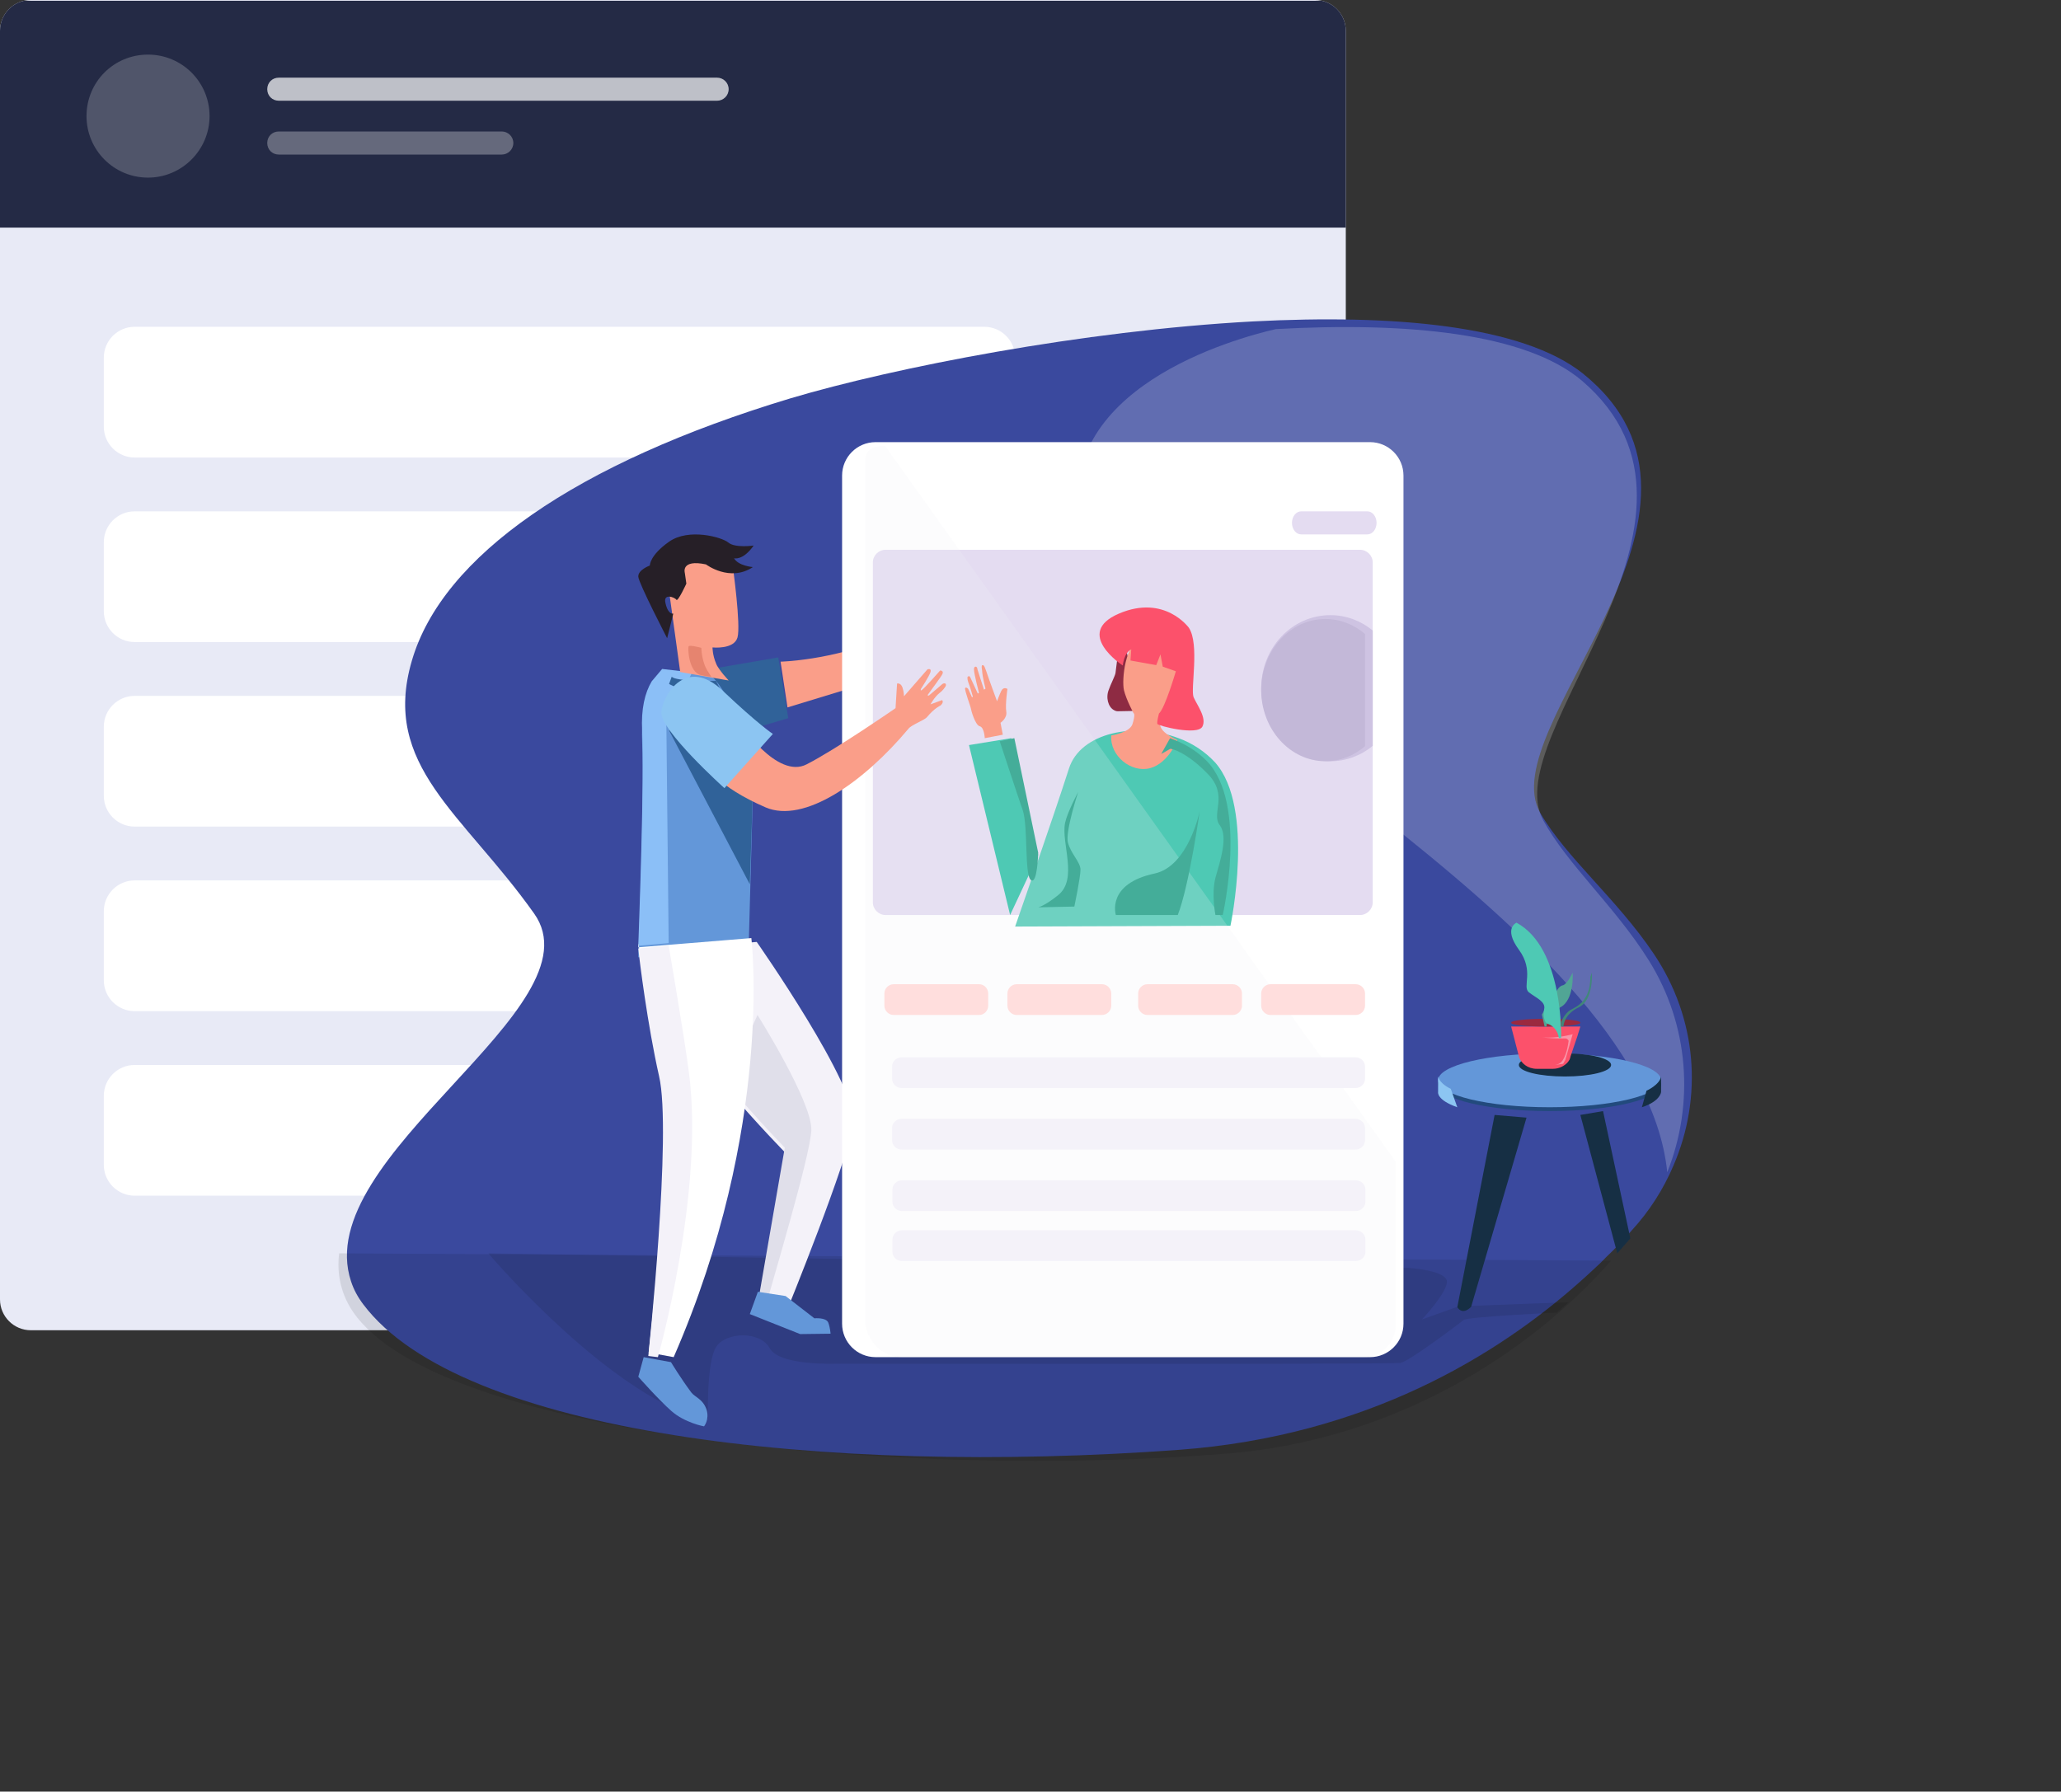 <svg version="1.2" xmlns="http://www.w3.org/2000/svg" viewBox="0 0 536 466" width="536" height="466"><rect x="0" y="0" width="536" height="466" fill="#333333" stroke="none"/><defs><clipPath clipPathUnits="userSpaceOnUse" id="cp1"><path d="m0 8c0-4.42 3.58-8 8-8h334c4.42 0 8 3.58 8 8v330c0 4.42-3.58 8-8 8h-334c-4.42 0-8-3.58-8-8z"/></clipPath><clipPath clipPathUnits="userSpaceOnUse" id="cp2"><path d="m440 83.05h-349.78v295.95h349.78z"/></clipPath><clipPath clipPathUnits="userSpaceOnUse" id="cp3"><path d="m438 85.05h-157.82v219.84h157.82z"/></clipPath></defs><style>.a{fill:#e8eaf6}.b{fill:#242a45}.c{opacity:.2;fill:#fff}.d{opacity:.7;fill:#fff}.e{opacity:.3;fill:#fff}.f{fill:#fff}.g{fill:#3a499e}.h{fill:#306299}.i{fill:#fa9e89}.j{opacity:.1}.k{fill:#162f44}.l{fill:#f4f2f9}.m{fill:#e0dfea}.n{fill:#6397d9}.o{fill:#8bbff7}.p{fill:#e4dcf1}.q{fill:#8e2b43}.r{fill:#4ec9b4}.s{opacity:.2;fill:#f4f2f9}.t{fill:#ffdedd}.u{fill:#fc516b}.v{fill:#44ad99}.w{fill:#261f27}.x{fill:#224a7d}.y{fill:#8cc5f2}.z{fill:#9b293f}.A{fill:#f995a9}.B{fill:#51a595}.C{fill:#41877a}.D{fill:#e6846f}.E{fill:#cec3e2}.F{fill:#c3b8d8}</style><path class="a" d="m0 8c0-4.4 3.6-8 8-8h334c4.4 0 8 3.6 8 8v330c0 4.4-3.6 8-8 8h-334c-4.4 0-8-3.6-8-8z"/><g clip-path="url(#cp1)"><path fill-rule="evenodd" class="b" d="m-3.5 0.2h547v59h-547z"/><path class="c" d="m38.5 46.2c-8.9 0-16-7.2-16-16 0-8.9 7.1-16 16-16 8.8 0 16 7.1 16 16 0 8.8-7.2 16-16 16z"/><path class="d" d="m69.5 23.2c0-1.7 1.3-3 3-3h114c1.6 0 3 1.3 3 3 0 1.7-1.4 3-3 3h-114c-1.7 0-3-1.3-3-3z"/><path class="e" d="m69.5 37.2c0-1.7 1.3-3 3-3h58c1.6 0 3 1.3 3 3 0 1.7-1.4 3-3 3h-58c-1.7 0-3-1.3-3-3z"/></g><path class="f" d="m27 93c0-4.4 3.6-8 8-8h221c4.4 0 8 3.6 8 8v18c0 4.4-3.6 8-8 8h-221c-4.4 0-8-3.6-8-8z"/><path class="f" d="m27 141c0-4.4 3.6-8 8-8h221c4.4 0 8 3.6 8 8v18c0 4.4-3.6 8-8 8h-221c-4.4 0-8-3.6-8-8z"/><path class="f" d="m27 189c0-4.4 3.6-8 8-8h221c4.4 0 8 3.6 8 8v18c0 4.4-3.6 8-8 8h-221c-4.4 0-8-3.6-8-8z"/><path class="f" d="m27 237c0-4.4 3.6-8 8-8h221c4.4 0 8 3.6 8 8v18c0 4.4-3.6 8-8 8h-221c-4.4 0-8-3.6-8-8z"/><path class="f" d="m27 285c0-4.4 3.6-8 8-8h221c4.4 0 8 3.6 8 8v18c0 4.4-3.6 8-8 8h-221c-4.4 0-8-3.6-8-8z"/><g clip-path="url(#cp2)"><path fill-rule="evenodd" class="g" d="m91.3 333.3q1 3.1 3.2 6c25.2 33.4 119.3 44.6 212.2 37.8 48.5-3.6 82.7-24.5 104.3-43.8q1.7-1.5 3.4-3.1 1.8-1.6 3.4-3.3 1.7-1.6 3.3-3.3 1.7-1.7 3.2-3.5c4.7-5.1 8.3-10.8 10.9-16.9 7.7-17.8 6.2-38.3-5.1-55.1-9.6-14.3-22.7-24.9-29.5-36.6-12.9-22.3 55.4-78.7 11-114.4-15.8-12.5-49.2-15.4-85.7-13.5-44.4 2.4-93.4 12-120.3 20-55.7 16.8-90.6 41-98.5 68.3-8 27.3 13.3 39.6 31.8 65.7 17.5 24.5-58.5 63-47.6 95.7z"/></g><path fill-rule="evenodd" class="h" d="m185.5 173.9l16.9-2.9 2.6 15.8-21 6.2z"/><path fill-rule="evenodd" class="i" d="m203 172.1c0 0 13.2-0.3 27-6.1l-6.5 12.3-18.7 5.7z"/><g clip-path="url(#cp3)"><path fill-rule="evenodd" class="c" d="m280.9 137.2c8.1 40.1 146 101.7 152.7 167.7 7.1-17.8 5.7-38.3-4.8-55.1-8.9-14.2-21.1-24.8-27.5-36.5-12-22.3 51.6-78.6 10.2-114.2-14.6-12.5-45.7-15.4-79.7-13.5-10.4 2.4-58.2 15.3-50.9 51.6z"/></g><path fill-rule="evenodd" class="j" d="m88.2 326c-1 7.9 2.3 13.3 3.6 15.2 22.4 32.7 144.5 43.6 227.1 36.9 43.2-3.4 78.6-25.7 100.1-50.2z"/><path fill-rule="evenodd" class="j" d="m366.4 329.8c0 0 10.1 0.6 9.9 3.7-0.2 3-6.5 9.7-6.5 9.7l9.5-3.4 28.7-1.1-3.1 2.7c0 0-23.1 1.1-24.2 1.9-1 0.8-14.2 10.8-16.5 11.2-2.3 0.4-146.7 0.2-146.7 0.2 0 0-14.8 0.6-17.3-4-2.5-4.6-11.5-4.3-14-0.3-2.5 4-2.1 18.6-2.1 18.6 0 0-6.8-1.8-7.2-1.9-23.5-10-49.9-41.1-49.9-41.1z"/><path fill-rule="evenodd" class="k" d="m397 290.7l-14.4 49.2c0 0-2.1 2.4-3.6 0.1l9.7-50zm19.9-1.7l7.1 33.1-3.4 3.9-9.6-36z"/><path fill-rule="evenodd" class="l" d="m204.5 300.1l-6 34.2-1 5.7 2.2 0.3h0.1l4.8 0.7c0 0 16-39.3 17.3-48.8 1.4-9.4-25.1-47.2-25.1-47.2l-28.8 2.4c-0.7 8.3 10.8 23.8 21.1 35.8 8.1 9.5 15.4 16.9 15.4 16.9z"/><path fill-rule="evenodd" class="m" d="m204.1 298.5l-6.9 39.8 2.2 0.3 0.1 0.4v-0.4c0.9-3.8 11.2-37.7 11.5-44.6 0.3-7.3-14-30-14-30l-8 17.7c7.9 9.5 15.1 16.8 15.1 16.8z"/><path fill-rule="evenodd" class="n" d="m166 249l28.7-2.4 1.3-47.7c0 0-7-24.9-14.7-24.9-4.5 0-9 1.8-11.7 6.2-1.8 3-2.9 7.2-2.6 12.9 0.6 12.8-0.7 48.9-1 55q0 0.9 0 0.9z"/><path fill-rule="evenodd" class="o" d="m173.9 245.3l-0.6-56.8 6.7-13.6-7.8-0.9-2.7 3.2c-1.8 3-2.8 7.2-2.5 12.9 0.6 12.8-0.8 49.8-1 55.9z"/><path fill-rule="evenodd" class="h" d="m174 190l21 40 0.6-18 0.4-14.6-17.5-7.4z"/><path fill-rule="evenodd" class="f" d="m227.7 353h128.6c4.8 0 8.7-3.9 8.7-8.7v-220.6c0-4.8-3.9-8.7-8.7-8.7h-128.6c-4.8 0-8.7 3.9-8.7 8.7v220.6c0 4.8 3.9 8.7 8.7 8.7z"/><path fill-rule="evenodd" class="p" d="m227 146.3v88.4c0 1.8 1.5 3.3 3.3 3.3h123.4c1.8 0 3.3-1.5 3.3-3.3v-88.4c0-1.8-1.5-3.3-3.3-3.3h-123.4c-1.8 0-3.3 1.5-3.3 3.3z"/><path fill-rule="evenodd" class="q" d="m291.1 167l1.6 1.2 3.3 14.4-0.1 2.3-5.2 0.1q-0.5 0-1-0.3c-1.5-0.8-2.2-3.3-1.3-5.4 0.4-1.2 1.5-3.3 1.7-4.2 0.3-2.2 1-8.1 1-8.1z"/><path fill-rule="evenodd" class="r" d="m264 241l54.2-0.2h1.8c0 0 6.5-30.7-4-42.5-2.6-2.8-5.9-5-9.5-6.3-11.3-4.3-25.5-1.5-28.5 7.9-4 12.5-14 41.1-14 41.1z"/><path fill-rule="evenodd" class="i" d="m306.2 192.5c0 0-2.3 6-7.1 7.3-4.9 1.3-10.5-3.2-10.1-8.5 0 0 4.7-0.7 5.5-2.9 0.9-2.8 0.3-2.9 0.3-2.9 0 0-1.9-3.5-2.5-6-0.6-2.6 0.3-12.4 4.6-13.3 2.7-0.6 7 0.3 10.1 4.7 0 0-1.5 8.6-3.7 12.7-2.1 4.1-3.2 6 2.9 8.9z"/><path fill-rule="evenodd" class="s" d="m230.2 116l132.8 186.2v42.3c0 4.7-3.7 8.5-8.3 8.5h-120.1c-5.3 0-9.6-4.4-9.6-9.9v-223.3c0-2.9 2.3-3.9 5.2-3.8z"/><path fill-rule="evenodd" class="r" d="m270 222.4l-7-30.4-11 1.8 10.7 44.2z"/><path fill-rule="evenodd" class="i" d="m260.8 191.1l-0.6-3.1c0 0 1.8-1.2 1.5-2.9-0.3-1.8 0.3-5.9 0.3-5.9 0 0-1-0.7-1.6 0.5-0.4 0.8-1.1 2.7-1.1 2.7 0 0-2.3-6.2-2.8-7.8-0.3-0.7-0.5-1.7-1-1.6-0.3 0.1-0.2 0.7-0.1 1.3 0.1 1.9 0.9 4.8 0.9 4.8l-0.4 0.3-1.7-5.3c0-0.3-0.2-0.7-0.4-0.7-0.3 0-0.5 0.1-0.5 0.7 0 1.2 1.3 6.1 1.3 6.1l-0.3 0.2-2-4.3c-0.1-0.3-0.6-0.3-0.7 0.1 0 0.3 0 0.6 0.2 1.2 0.6 1.5 1.2 3.8 1.2 3.8l-0.2 0.2-1-2.2c-0.2-0.3-0.7-0.5-0.8-0.2-0.2 0.5 1.5 5 1.5 5.3 0 0.3 1.1 4.3 2.3 4.6 1.2 0.3 1.3 3.1 1.3 3.1z"/><path fill-rule="evenodd" class="t" d="m330.4 264h22.2c1.3 0 2.4-1.1 2.4-2.4v-3.2c0-1.3-1.1-2.4-2.4-2.4h-22.2c-1.3 0-2.4 1.1-2.4 2.4v3.2c0 1.3 1.1 2.4 2.4 2.4zm-32 0h22.2c1.3 0 2.4-1.1 2.4-2.4v-3.2c0-1.3-1.1-2.4-2.4-2.4h-22.2c-1.3 0-2.4 1.1-2.4 2.4v3.2c0 1.3 1.1 2.4 2.4 2.4zm-34 0h22.2c1.3 0 2.4-1.1 2.4-2.4v-3.2c0-1.3-1.1-2.4-2.4-2.4h-22.2c-1.3 0-2.4 1.1-2.4 2.4v3.2c0 1.3 1.1 2.4 2.4 2.4zm-32 0h22.3c1.2 0 2.3-1.1 2.3-2.4v-3.2c0-1.3-1.1-2.4-2.3-2.4h-22.3c-1.3 0-2.4 1.1-2.4 2.4v3.2c0 1.3 1.1 2.4 2.4 2.4z"/><path fill-rule="evenodd" class="l" d="m232 280.6v-3.2c0-1.3 1.1-2.4 2.5-2.4h118c1.4 0 2.5 1.1 2.5 2.4v3.2c0 1.3-1.1 2.4-2.5 2.4h-118c-1.4 0-2.5-1.1-2.5-2.4zm2.5 18.4c-1.4 0-2.5-1.1-2.5-2.4v-3.2c0-1.3 1.1-2.4 2.5-2.4h118c1.4 0 2.5 1.1 2.5 2.4v3.2c0 1.3-1.1 2.4-2.5 2.4zm-2.4 13.6v-3.2c0-1.3 1.1-2.4 2.5-2.4h117.9c1.5 0 2.6 1.1 2.6 2.4v3.2c0 1.3-1.1 2.4-2.6 2.4h-117.9c-1.4 0-2.5-1.1-2.5-2.4zm0 13v-3.2c0-1.3 1.1-2.4 2.5-2.4h117.9c1.5 0 2.6 1.1 2.6 2.4v3.2c0 1.3-1.1 2.4-2.6 2.4h-117.9c-1.4 0-2.5-1.1-2.5-2.4z"/><path fill-rule="evenodd" class="u" d="m309.2 163.3c0 0-6.3-8.8-18.2-3.7-11.9 5.1 1 13.5 1 13.5 0 0 0.3-3.3 2.2-4.2l-0.2 2.9 6.7 1.2 1.1-2.8 0.6 3.2 3.4 1.2c0 0-2.8 9.6-4.4 11 0 0-0.6 2.3-0.4 2.7 0.2 0.5 10.4 3.1 11.7 0.7 1.2-2.3-1.4-5.6-2.3-7.7-0.8-2.2 1.6-13.7-1.2-18z"/><path fill-rule="evenodd" class="p" d="m338.4 139h17.2c1.3 0 2.4-1.3 2.4-3 0-1.7-1.1-3-2.4-3h-17.2c-1.3 0-2.4 1.3-2.4 3 0 1.7 1.1 3 2.4 3z"/><path fill-rule="evenodd" class="v" d="m312 211c0 0-2.7 19.3-5.7 27h-16.1c0 0-2.6-8.1 10.1-10.8 8.8-1.9 11.7-16.2 11.7-16.2zm-31.6-5c0 0-3.3 10-2.7 13 0.7 3 3.3 5.2 3.3 7.2 0 2-1.6 9.6-1.6 9.6l-9.4 0.2c0 0 1.6-0.3 5.1-3.1 5.4-4.2 0.8-13.6 1.9-18.9 0.6-2.8 3.4-8 3.4-8zm-10.4 15.8c0 0-0.2 8.4-1.9 7.1-1.7-1.3-0.7-13.8-2.1-18.1-1.5-4.3-6-18-6-18l3.8-0.8z"/><path fill-rule="evenodd" class="i" d="m244.6 183.5c0 0-1.6 0.7-3.5 3-0.6 0.8-4 2-4.8 3-11.7 14-27.2 24.8-37.2 20.5-12.7-5.5-15.1-10.6-15.1-10.6l8.4-11.3c0 0 9.7 14.7 17.4 10.7 7.8-4 23.1-14.6 23.1-14.6l0.4-6.4c0 0 0.9-0.3 1.4 1 0.4 1.2 0.4 2.3 0.4 2.3l6.1-7c0 0 1.1-0.4 0.8 0.7-0.4 1.2-2.5 4.4-2.5 4.4 0 0-0.2 0.6 0.2 0.3 0.6-0.3 4.8-5.1 4.8-5.1 0 0 1 0 0.6 0.9-0.3 0.7-2.9 4.1-3.8 5.4-0.2 0.3 0.3 0.2 0.3 0.2l3.5-3c0.5-0.3 1-0.2 0.9 0.4-0.1 0.4-1 1.5-1.6 1.9-1.4 1.1-2.4 3-2.4 3l3-1.1c0 0 0.6 0.5-0.4 1.4zm-54-36c0 0 2.1 15.1 1.2 18.3-0.9 3.2-6.5 2.6-6.5 2.6 0 0 0 2 0.9 4.1 0.3 0.9 1.2 2 1.9 2.9 0.8 0.9 1.4 1.6 1.4 1.6l-12.6-2.2-3.9-28.3c15.1-8.4 17.6 1 17.6 1z"/><path fill-rule="evenodd" class="w" d="m183.6 146.8c0 0 6.2 4.7 12.2 0.7 0 0-3.8-0.3-4.9-2.3 0 0 2.3 0.7 5.1-3.3 0 0-4.9 0.7-6.6-0.8-1.7-1.4-10.3-3.8-15.4-0.2-5.1 3.6-5 6.2-5 6.2 0 0-3.1 1.1-3 2.9 0.1 1.7 7.5 16 7.5 16l1.6-6.4c0 0-1.3 0.4-2-2.6-0.8-2.9 2.5-1.6 2.8-1 0.4 0.6 2.6-4.2 2.6-4.2l-0.4-2.8c0 0-1.1-3.6 5.5-2.2z"/><path fill-rule="evenodd" class="f" d="m171.8 279.4c3.6 14.5-3.1 72.4-3.1 72.4l6.5 1.2c26.2-60 20.2-109 20.2-109l-29.4 2.4c0 0 0.1-1.2 0.1-0.9 0.3 3 2.4 20.7 5.7 33.9z"/><path fill-rule="evenodd" class="n" d="m197.1 336l-2.1 5.8 13.1 5.2 7.9-0.1c0 0-0.1-1.6-0.6-2.9-0.6-1.4-3.6-1.1-3.6-1.1l-7.5-5.8zm-29.7 17l-1.4 5.1c0 0 5.2 5.9 8.6 8.9 3.5 3.1 8.5 4 8.5 4 0 0 1.4-1.7 0.7-4.2-0.9-2.9-3.1-3.4-4-4.6-2.7-3.6-5.3-7.9-5.3-7.9z"/><path fill-rule="evenodd" class="x" d="m374 282c0 3.9 13 7 29 7 16 0 29-3.1 29-7 0-3.9-13-7-29-7-16 0-29 3.1-29 7z"/><path fill-rule="evenodd" class="n" d="m374 281c0 3.9 13 7 29 7 16 0 29-3.1 29-7 0-3.9-13-7-29-7-16 0-29 3.1-29 7z"/><path fill-rule="evenodd" class="k" d="m407 274c6.6 0 12 1.3 12 3 0 1.7-5.4 3-12 3-6.6 0-12-1.3-12-3 0-1.7 5.4-3 12-3zm25 6v4c0 0-0.1 2.4-5 4l1.2-4.3c0 0 3.4-1.5 3.8-3.7z"/><path fill-rule="evenodd" class="y" d="m374 280v4.1c0 0-0.4 2 5 3.9l-1.7-4.8c0 0-2.8-1.2-3.3-3.2z"/><path fill-rule="evenodd" class="u" d="m393 267l2 7.7c0.5 1.9 2.4 3.3 4.6 3.3h4.3c1.5 0 3-0.7 3.9-1.8q0.1-0.1 0.2-0.3 0.1-0.1 0.2-0.3 0-0.1 0.1-0.3 0.1-0.2 0.1-0.4l1.8-5.3 0.8-2.6z"/><path fill-rule="evenodd" class="z" d="m393 266c0 0.6 4 1 9 1 5 0 9-0.4 9-1 0-0.6-4-1-9-1-5 0-9 0.4-9 1z"/><path fill-rule="evenodd" class="A" d="m405.4 276.7q-0.5 0.2-1 0.3l2.1-0.3q0.1-0.2 0.2-0.3 0.1-0.2 0.2-0.4 0.1-0.1 0.2-0.3 0-0.2 0.1-0.4l1.6-5.6c0.1-0.3 0.2-0.7 0.2-0.7 0 0-4.2 1.2-8 0.8 1.2 0.2 4.3 0.4 6.2 0.3q0.1 0 0.3 0.1 0.1 0 0.2 0.2 0.2 0.1 0.2 0.2 0.1 0.2 0 0.4c-0.2 1.6-0.9 5-2.5 5.7z"/><path fill-rule="evenodd" class="B" d="m401 263.9l0.7 3.1h0.5c0 0 0-3.1 3.6-5 3.7-1.9 3.2-9 3.2-9-0.1 0.2-1.5 3.1-2.6 3.3-1.1 0.2-1.8 1.9-1.8 1.9 0 0-0.5 0.8-1.1 0.6-0.6-0.1-1.2 1.5-1.2 1.5l-0.3 1.8z"/><path fill-rule="evenodd" class="r" d="m406 270c0 0 0.7-23.4-11.6-30 0 0-3.5 1.4 0.6 7 4.1 5.6 0.8 9.6 2.6 11.1 1.8 1.4 4.4 2.4 4 4.3-0.4 1.8 0.1 3.7 0.9 3.9 0.8 0.2 2.6 1.3 2.9 3.7z"/><path fill-rule="evenodd" class="C" d="m406 265.8v1.2h0.6c0 0 0-3.1 4-5 3.9-1.9 3.4-9 3.4-9l-0.4 1.1c0 6.4-3.7 7.8-5.2 8.6-1.5 0.9-2.4 3.1-2.4 3.1z"/><path fill-rule="evenodd" class="h" d="m186.2 177.1c0 0-10.6 0.2-11.5-1.1l-0.7 1.9c0 0 8.4 4.6 14 2.6z"/><path fill-rule="evenodd" class="y" d="m201 190.9l-12.6 14.1c0 0-16.8-15.1-16.4-19.8 0.4-4.7 6.6-14.5 16-5.5 9.2 8.7 13 11.2 13 11.2z"/><path fill-rule="evenodd" class="l" d="m168.6 352.7l2.5 0.3c0 0 12.1-42.5 8.1-73.8-1.2-9.5-5.3-33.2-5.3-33.2l-7.9 0.7c0.3 3.1 2.4 19.9 5.4 33.2 3.4 14.5-2.8 72.8-2.8 72.8z"/><path fill-rule="evenodd" class="D" d="m182.3 175.6c1.4 0.3 2.3 0.4 2.7 0.4-0.7-1-1.5-2.2-1.8-3.2-0.8-2.2-0.8-4.3-0.8-4.3 0 0-3-0.8-3.3-0.4-0.3 0.4 0 6.8 3.2 7.5z"/><path fill-rule="evenodd" class="E" d="m328 179c0 10.5 8 19 18 19 4.1 0 8-1.5 11-4v-30c-3-2.5-6.9-4-11-4-10 0-18 8.5-18 19z"/><path fill-rule="evenodd" class="F" d="m328 179.5c0 10.2 7.5 18.5 16.7 18.5 3.9 0 7.5-1.5 10.3-3.9v-29.2c-2.8-2.4-6.4-3.9-10.3-3.9-9.2 0-16.7 8.3-16.7 18.5z"/><path fill-rule="evenodd" class="v" d="m302 196.1c0 0 2-1.1 2.3-1.3 0.3-0.2 4.4 0.9 9.8 6.5 5.5 5.6 0.8 10.3 3.1 13.3 2.3 3 0.1 9.4-1.1 13.7-1.1 4.3 0 9.7 0 9.7h0.1 1.8c0 0 6.6-28.9-4.1-40-2.6-2.7-6-4.7-9.6-6z"/></svg>